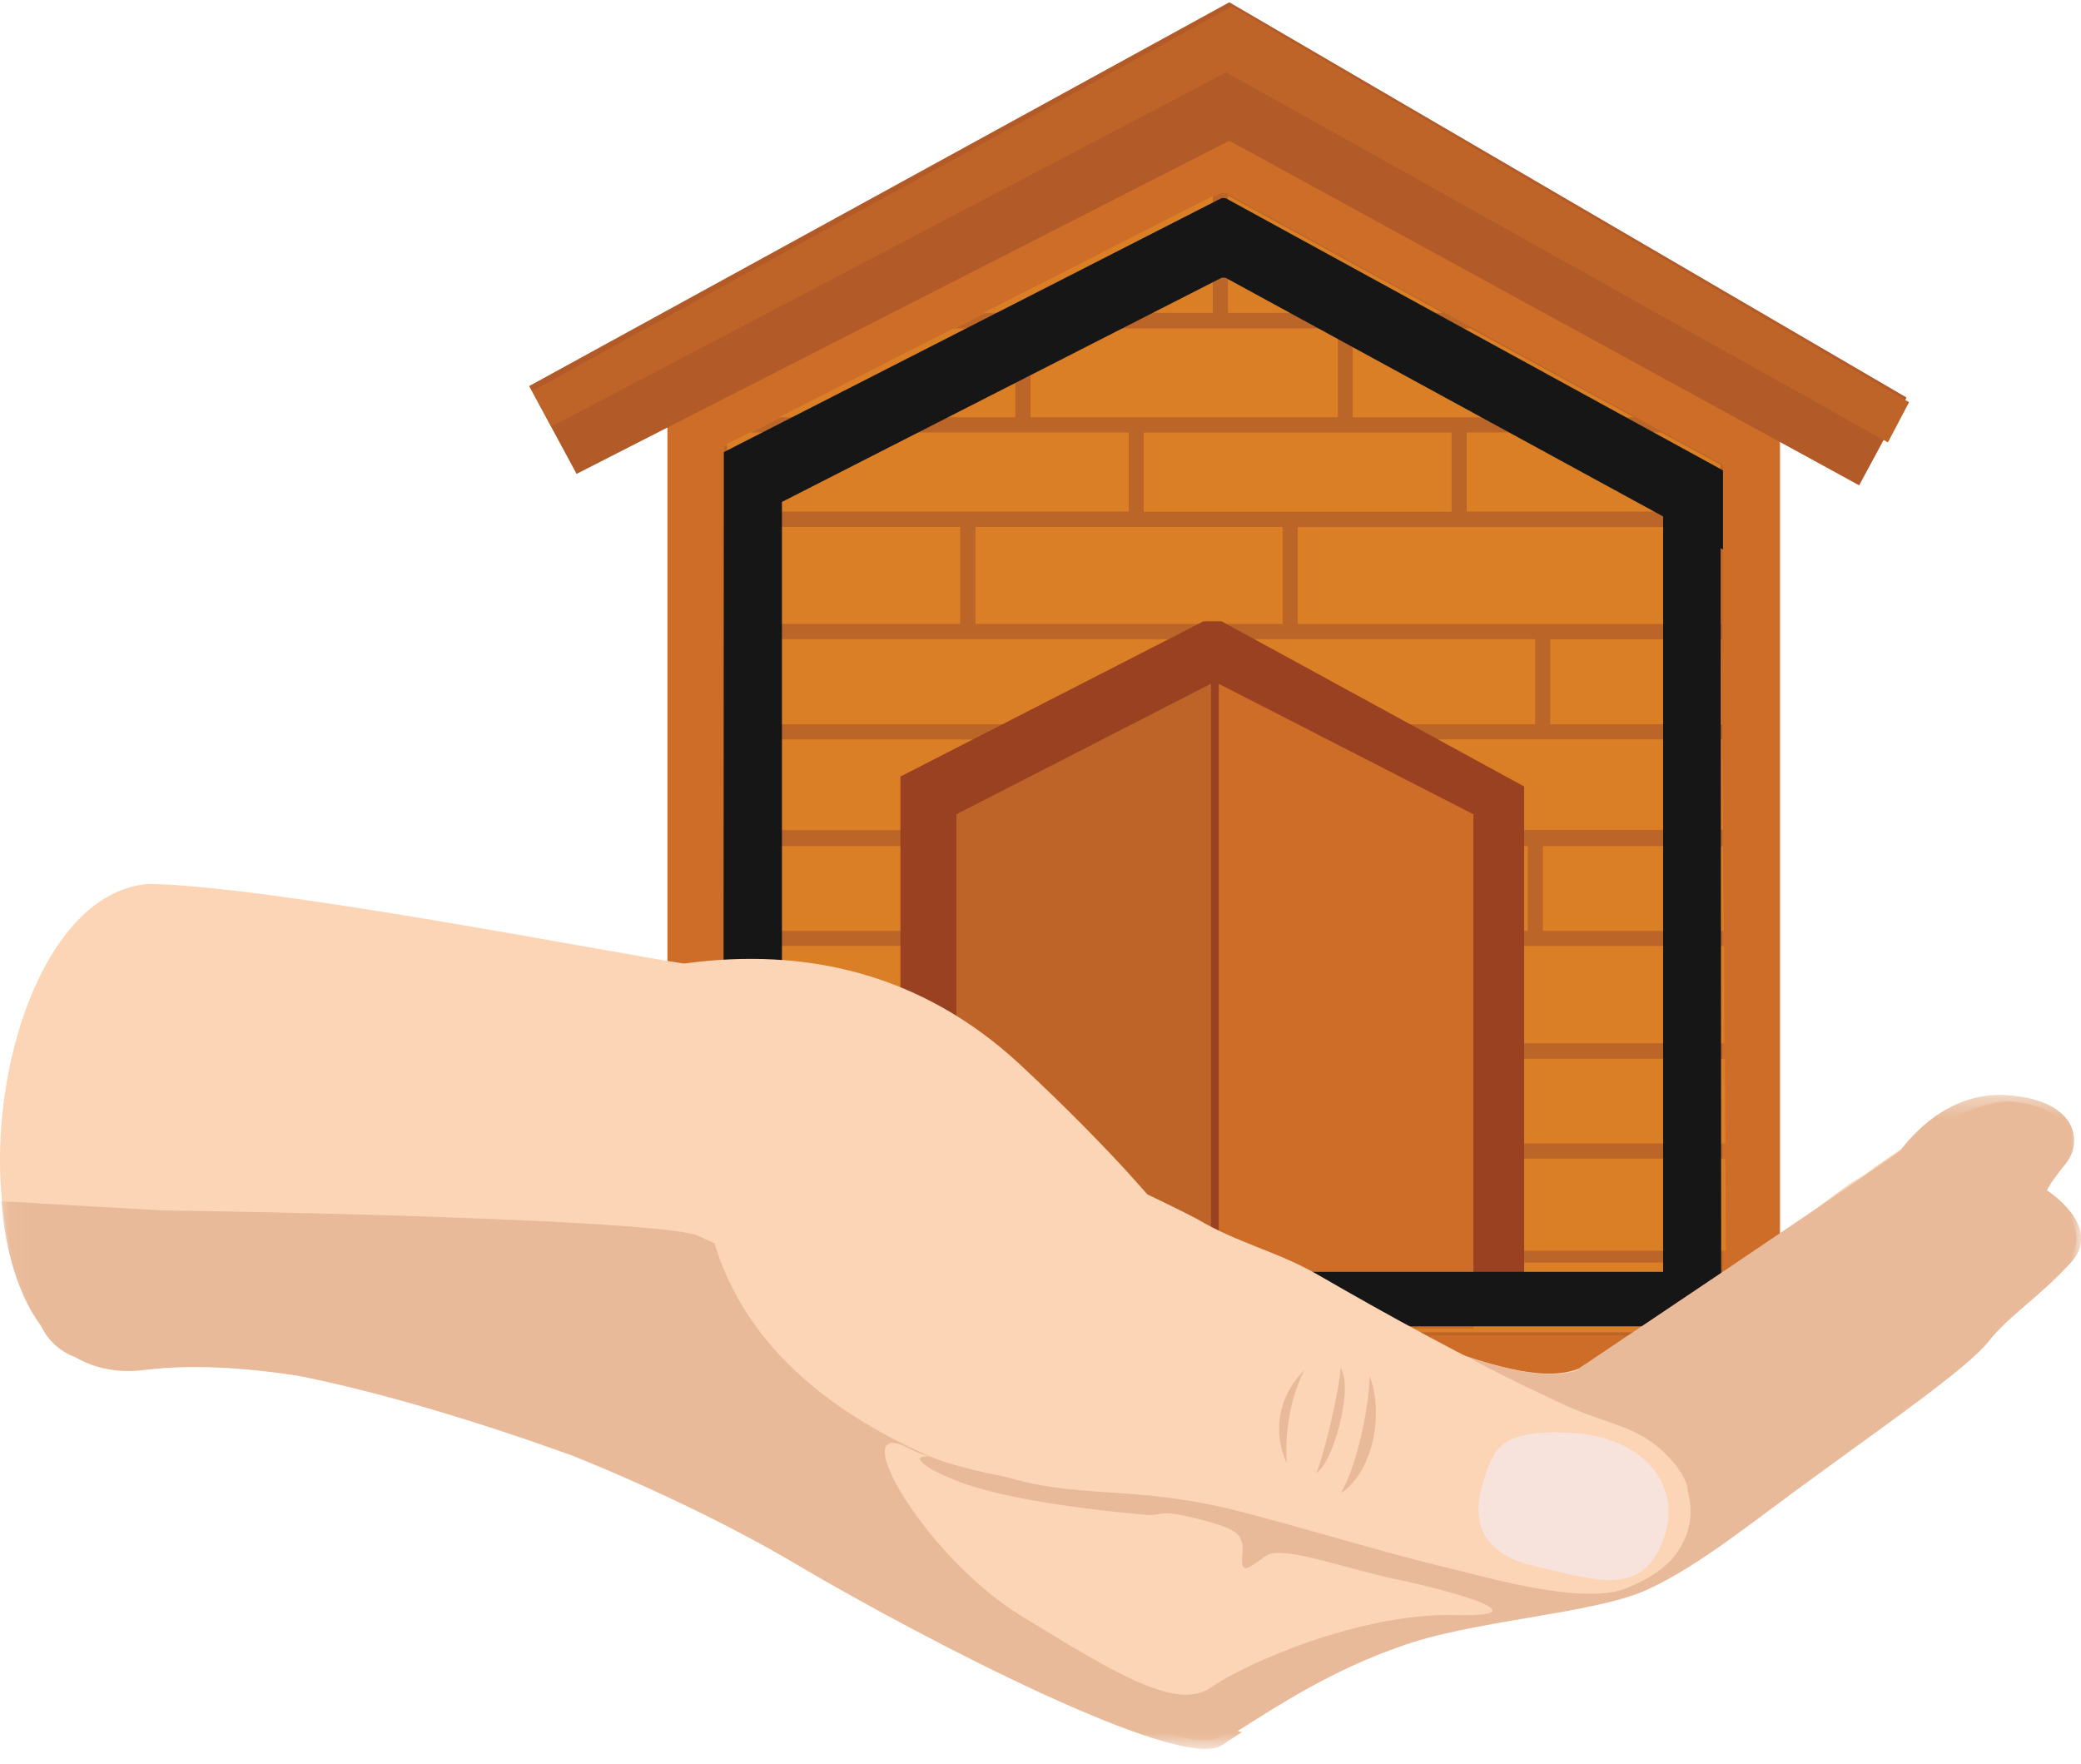 <svg xmlns="http://www.w3.org/2000/svg" xmlns:xlink="http://www.w3.org/1999/xlink" width="105" height="89" viewBox="0 0 105 89">
    <defs>
        <path id="prefix__a" d="M0.073 33.321L105.006 33.321 105.006 0.327 0.073 0.327z"/>
    </defs>
    <g fill="none" fill-rule="evenodd">
        <path fill="#CD6D28" d="M60.94 6.852L33.675 20.784 33.675 70.234 89.812 70.234 89.812 21.735 62.547 6.852z"/>
        <path fill="#BC6528" d="M61.623 9.73L36.532 22.532 36.532 67.372 86.919 67.372 86.919 23.444 61.828 9.73z"/>
        <path fill="#DB7F26" d="M36.678 41.879L51.314 41.879 51.314 37.308 36.678 37.308zM61.962 36.537L77.459 36.537 77.459 32.249 61.962 32.249zM36.678 36.537L61.19 36.537 61.19 32.249 36.678 32.249zM57.705 25.815L73.241 25.815 73.241 21.822 57.705 21.822zM61.958 15.785L72.8 15.785 61.958 9.866zM36.678 31.478L48.446 31.478 48.446 26.586 36.678 26.586zM51.995 21.051L67.505 21.051 67.505 16.57 51.995 16.57zM36.678 52.64L54.452 52.64 54.452 47.722 36.678 47.722zM36.678 57.686L43.559 57.686 43.559 53.41 36.678 53.41zM49.217 63.092L70.463 63.092 70.463 58.444 49.217 58.444zM55.223 52.64L70.72 52.64 70.72 47.722 55.223 47.722zM52.074 37.304L52.074 41.875 60.793 41.875 61.578 41.875 67.571 41.875 67.571 37.304zM61.576 46.964L77.086 46.964 77.086 42.688 61.576 42.688zM37.825 21.818L36.681 22.383 36.681 25.811 56.949 25.811 56.949 21.818zM49.217 31.478L64.714 31.478 64.714 26.586 49.217 26.586zM65.477 26.591L65.477 31.483 86.851 31.483 86.838 26.591zM49.62 15.785L61.194 15.785 61.194 9.892zM78.22 32.254L78.22 36.542 86.901 36.542 86.876 32.254zM74.007 21.818L74.007 25.811 86.816 25.811 86.816 23.449 83.82 21.818zM71.229 58.453L71.229 63.101 87.087 63.101 87.048 58.453zM68.255 16.571L68.255 21.053 82.44 21.053 74.196 16.571zM36.678 63.092L48.446 63.092 48.446 58.444 36.678 58.444zM68.371 37.304L68.371 41.875 77.09 41.875 77.849 41.875 86.941 41.875 86.903 37.304zM44.317 57.686L59.84 57.686 59.84 53.41 44.317 53.41zM36.678 46.964L60.792 46.964 60.792 42.688 36.678 42.688zM77.85 42.689L77.85 46.965 86.968 46.965 86.93 42.689zM48.104 16.571L39.307 21.053 51.229 21.053 51.229 16.571zM60.604 53.414L60.604 57.69 87.058 57.69 87.032 53.414zM71.484 47.728L71.484 52.633 87.007 52.633 86.994 47.728zM36.511 67.214L54.272 67.214 54.272 63.695 36.511 63.695zM55.017 67.214L70.527 67.214 70.527 63.695 55.017 63.695zM71.322 63.699L71.322 67.218 86.845 67.218 86.78 63.699z"/>
        <path fill="#B25A28" d="M62.028 0.115L26.7 19.478 29.092 23.909 62.028 7.1 93.806 24.486 96.198 20.056z"/>
        <path fill="#BE6428" d="M26.853 19.726L27.817 21.524 61.872 3.65 95.258 22.32 96.326 20.291 62.155 0.324z"/>
        <path fill="#9A4121" d="M45.432 66.876L45.432 39.179 60.724 31.346 61.637 31.346 76.902 39.679 76.902 66.876z"/>
        <path fill="#BE6428" d="M61.079 34.507L48.257 41.082 48.257 67.033 61.104 67.033 61.104 34.507z"/>
        <path fill="#CD6D28" d="M61.495 34.507L61.495 67.033 74.343 67.033 74.343 41.082 61.508 34.507z"/>
        <g>
            <path fill="#161616" d="M83.914 54.394h-44.46V15.55L61.64 4.238h.193l22.082 12.044v38.112zm3.022-40.436L61.832.218h-.193L36.523 13.035l-.026 44.107h47.417v.296h2.906v-.296h.026l-.026-39.254.116.065v-3.994z" transform="translate(0 9.774)"/>
            <path fill="#FCD5B6" d="M102.954 50.242s.116-.334.939-1.348c1.582-1.965-.978-3.108-2.637-3.108-2.032 0-5.002 2.209-6.649 3.313-.321.257-.733.54-1.131.758-2.251 1.567-3.614 2.876-3.614 2.876s-8.154 5.933-9.491 6.28c-1.312.333-2.52 2.542-17.966-5.69l-3.73-1.9s-2.212-2.837-7.215-7.498c-4.99-4.623-10.867-5.92-16.95-5.085-4.167-.63-20.705-3.891-26.943-4.02-8.822.514-11.176 25.374-.283 24.102 10.867-1.27 26.699 6.138 33.013 9.862 6.328 3.724 19.227 10.427 21.336 9.066 2.122-1.349 4.977-3.262 8.59-4.572 3.653-1.31 9.826-1.643 12.527-2.876 2.688-1.22 5.427-3.467 8.835-5.97 3.447-2.505 7.33-5.214 8.41-6.562 1.081-1.362 2.496-2.17 4.155-3.994 1.672-1.81-1.196-3.634-1.196-3.634" transform="translate(0 9.774)"/>
            <g transform="translate(0 9.774) translate(0 45.139)">
                <mask id="prefix__b" fill="#fff">
                    <use xlink:href="#prefix__a"/>
                </mask>
                <path fill="#E8BA9A" d="M103.28 5.142s.128-.334.95-1.348c.85-1.028.657-3.146-2.816-3.442-1.337-.128-2.443.257-3.305.758l-.424.27c-1.145.809-1.813 1.772-1.813 1.772-2.225 1.618-16.27 11.017-16.27 11.017h-.025c1.08.59 2.096 1.31 2.997 2.067 2.057 1.785 2.945 3.519 2.443 5.137-.488 1.656-1.492 3.929-5.658 3.839-4.193-.077-10.893-2.324-16.68-3.84-5.788-1.489-8.321-.513-12.642-2.003-.952-.333-1.698-.552-2.238-.667-.309 0-.605-.09-.862-.129-1.016-.09-.489.501 1.235 1.182 2.649 1.104 8.102 1.618 9.362 1.733 1.3.167.618-.334 2.855.218 2.225.553 2.38.835 2.29 1.9-.09 1.054.424.502 1.234-.05.797-.527 4.321.77 6.636 1.232 2.29.475 7.575 1.875 2.868 1.785-4.707-.128-10.558 2.414-12.308 3.647-1.736 1.181-4.68-.604-9.645-3.647-4.951-3.082-8.977-10.247-5.543-8.385.309.167.643.295 1.016.385.219 0 .489.039.862.129 2.096.205 4.398-.552 2.92-2.247-1.75-1.952-10.482-6.767-15.485-9.015-1.479-.693-17.336-1.155-27.007-1.284L.073 5.694c.18 2.453.836 4.7 1.98 6.266.335.68.875 1.272 1.75 1.605.952.553 2.122.81 3.472.642 2.405-.295 5.054-.128 7.794.296 4.257.847 9.234 2.375 13.8 4.019 4.732 1.9 8.86 4.019 11.432 5.56 6.327 3.724 19.227 10.414 21.336 9.065.321-.218.669-.436 1.041-.68-.09 0-.154 0-.218-.051 2.058-1.31 4.733-3.044 8.102-4.225 3.627-1.361 9.813-1.656 12.526-2.89 2.688-1.22 5.414-3.505 8.835-5.97 3.421-2.504 7.33-5.213 8.411-6.562 1.08-1.36 2.482-2.157 4.154-3.98 1.672-1.824-1.209-3.647-1.209-3.647" mask="url(#prefix__b)"/>
            </g>
            <path fill="#FCD5B6" d="M84.165 63.748c-1.196-1.271-2.341-1.567-3.91-2.119-.862-.282-1.698-.68-2.52-1.091-3.833-1.836-7.55-3.865-11.215-5.984-2.032-1.181-4.064-1.605-6.07-2.8 0 0-9.993-5.328-23.92-9.219C34.843 47.44 33.3 57.74 46.932 63.71c.219.09.45.167.682.257 5.388 1.682 11.15 1.31 16.629 2.697 4.617 1.194 14.686 5.098 17.889 3.66 1.234-.514 2.34-1.195 2.88-2.466.618-1.4.193-3.043-.848-4.109" transform="translate(0 9.774)"/>
            <path fill="#F7E3DC" d="M74.933 64.688c-.591 1.695-.72 3.814 2.52 4.558 3.268.77 5.312 1.451 6.406-1.168 1.196-2.89-.965-5.38-4.592-5.56-3.652-.218-3.884.937-4.334 2.17" transform="translate(0 9.774)"/>
            <path fill="#E8BA9A" d="M103.043 50.28s.128-.333.951-1.348c1.57-1.951-.99-3.107-2.623-3.107-2.032 0-5.016 2.209-6.662 3.313-.347.257-.72.5-1.119.77-2.276 1.567-3.64 2.864-3.64 2.864s-8.153 5.932-9.478 6.279c-.861.205-1.697 1.22-6.469-.385 1.274.68 2.547 1.322 3.82 1.913.849.424 1.672.796 2.546 1.104 1.544.552 2.714.835 3.884 2.119.952.963 1.376 2.401.99 3.762h2.277c1.286-.937 2.65-2.003 4.18-3.094 3.408-2.504 7.304-5.214 8.385-6.562 1.08-1.361 2.495-2.157 4.166-3.98 1.66-1.824-1.208-3.647-1.208-3.647M67.75 59.472c-.025-.09-.064-.167-.115-.257-.013 1.028-.887 4.661-1.222 5.33.566-.373 1.119-1.901 1.338-3.211.128-.72.154-1.4 0-1.862M64.925 64.048c-.103-1.348.129-3.223.888-4.7-1.48 1.477-1.518 3.352-.888 4.7M69.107 59.648c-.025 1.567-.617 4.366-1.35 5.714-.026.039-.051.129-.09.167.039 0 .064-.038.09-.038 1.57-1.143 2.058-4.02 1.35-5.843" transform="translate(0 9.774)"/>
        </g>
    </g>
</svg>
